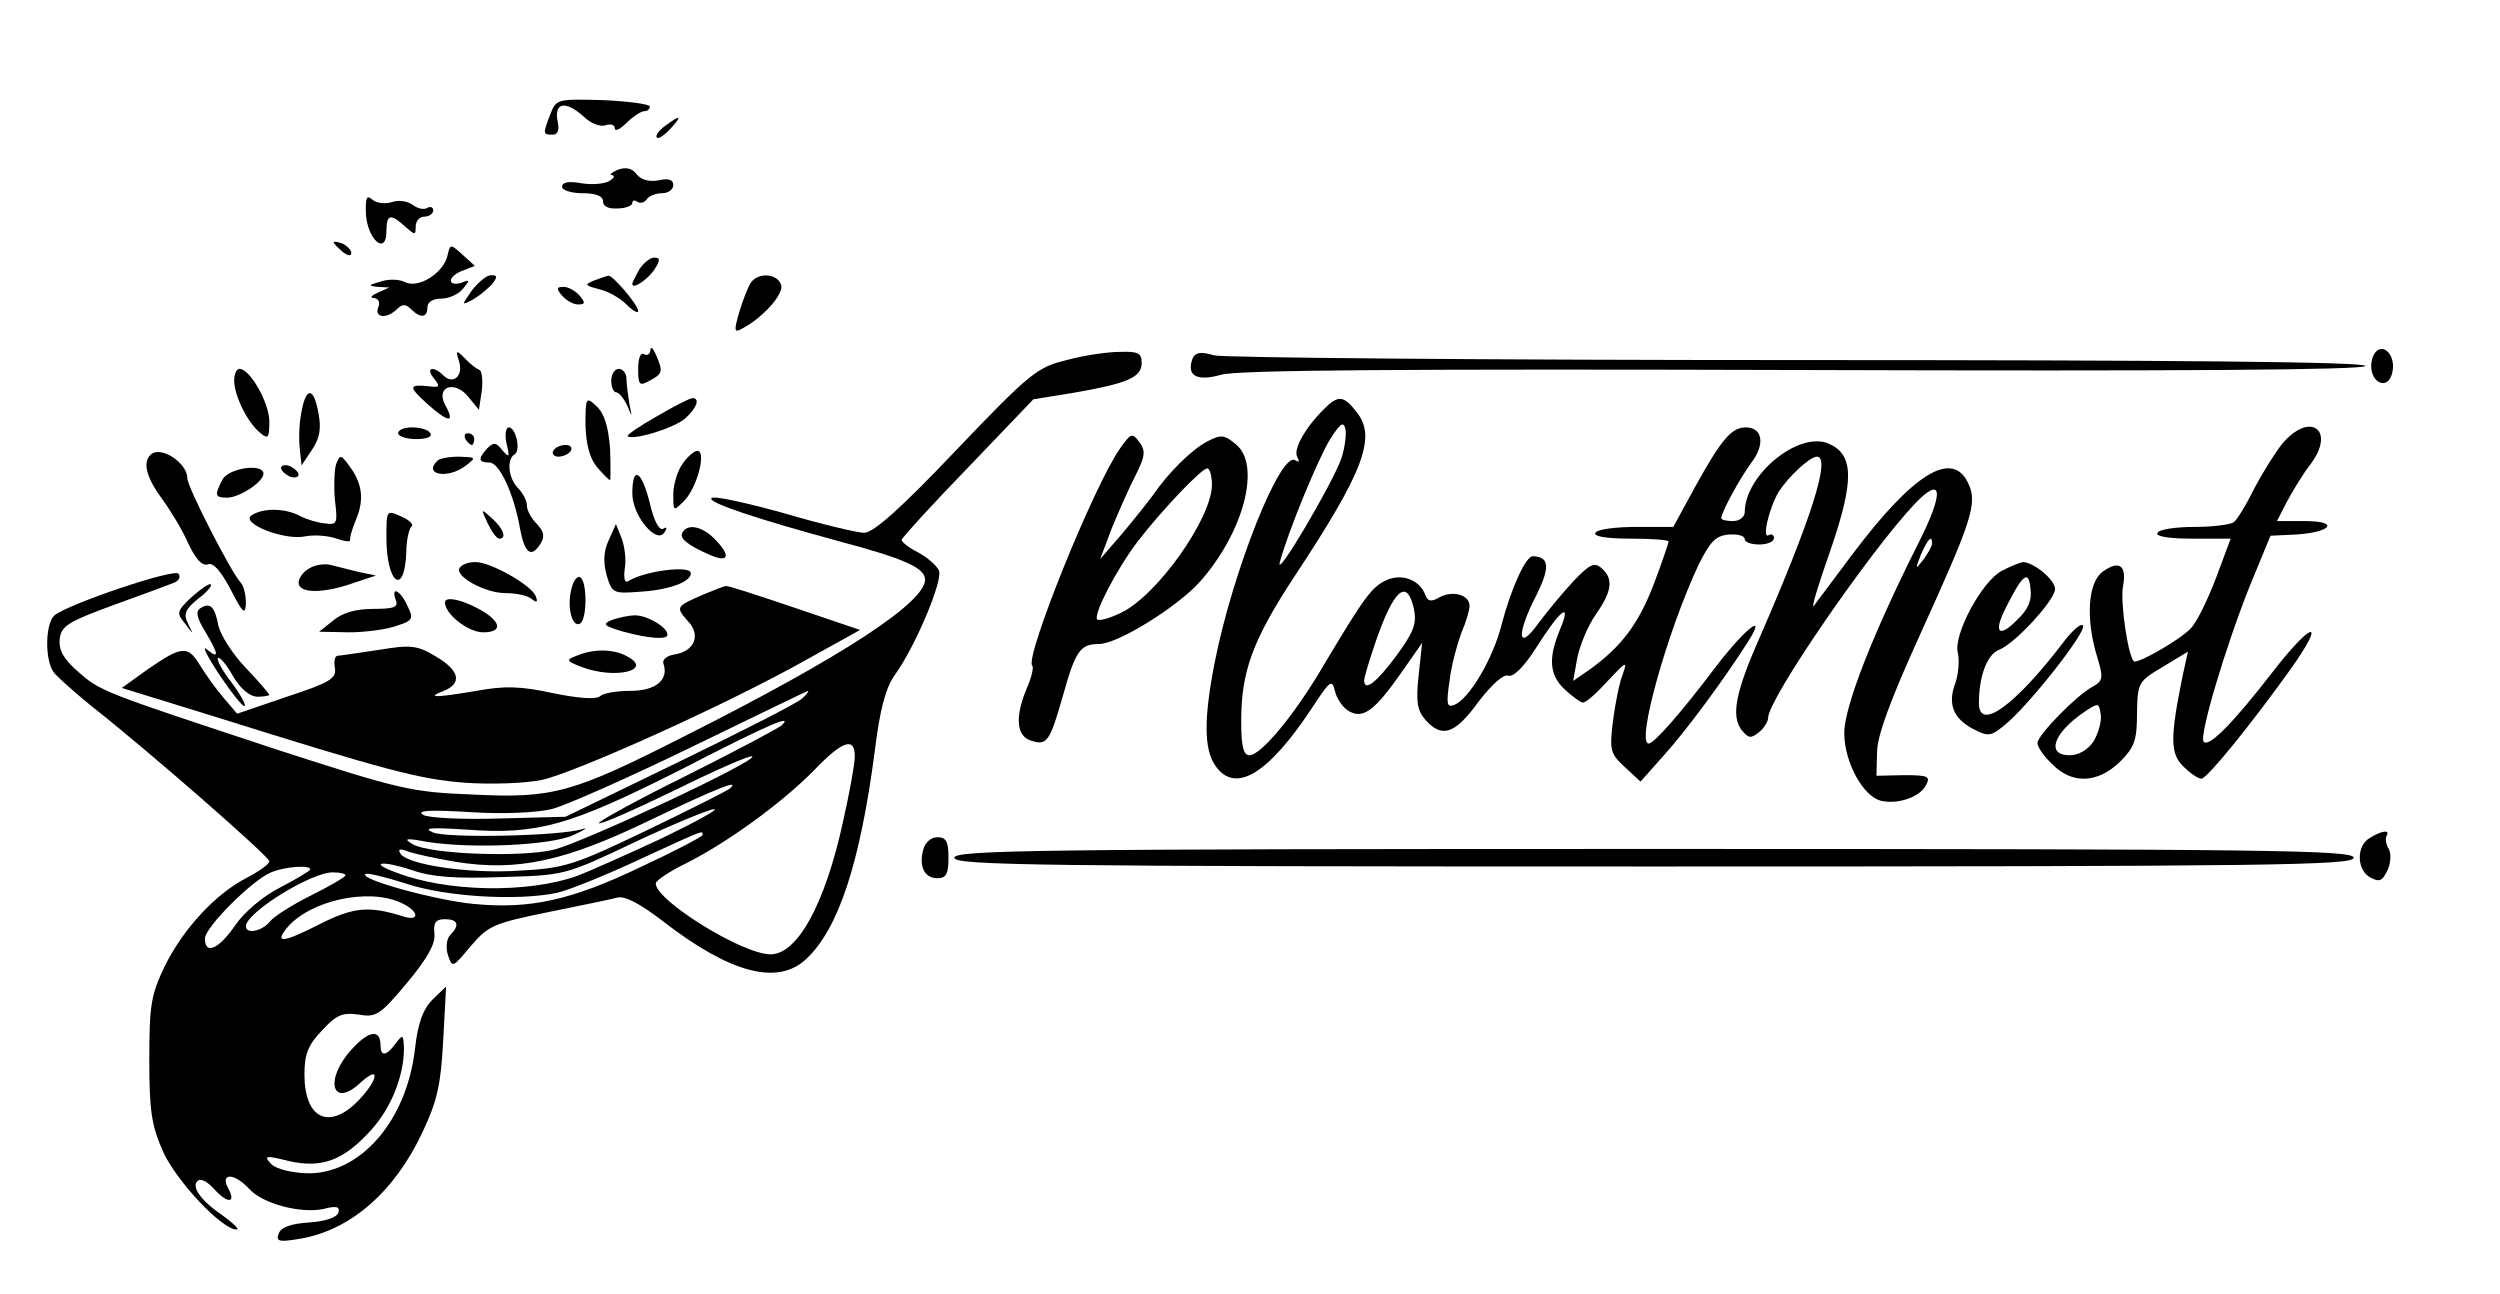 <?xml version="1.0" standalone="no"?>
<!DOCTYPE svg PUBLIC "-//W3C//DTD SVG 20010904//EN"
 "http://www.w3.org/TR/2001/REC-SVG-20010904/DTD/svg10.dtd">
<svg version="1.0" xmlns="http://www.w3.org/2000/svg"
 width="427pt" height="221pt" viewBox="0 0 427 221"
 preserveAspectRatio="xMidYMid meet">

<g transform="translate(0,221) scale(0.1,-0.1)"
fill="#000000" stroke="none">
<path d="M940 2015 c-13 -34 -13 -35 4 -35 9 0 12 8 8 25 -5 31 15 33 46 5 11
-11 28 -17 36 -14 9 3 16 1 16 -5 0 -6 9 -2 20 9 11 11 25 20 30 20 6 0 10 4
10 8 0 4 -36 9 -80 11 -78 2 -80 2 -90 -24z"/>
<path d="M1136 1995 c-11 -8 -17 -17 -14 -20 2 -3 13 4 23 15 21 23 18 25 -9
5z"/>
<path d="M1055 1920 c-11 -5 -15 -9 -10 -9 6 -1 4 -5 -4 -10 -8 -5 -29 -7 -48
-4 -21 4 -33 2 -33 -6 0 -6 16 -11 35 -11 23 0 35 -5 35 -14 0 -9 10 -13 25
-12 14 0 25 5 25 9 0 5 4 6 9 2 5 -3 12 -1 16 5 3 5 15 10 26 10 10 0 19 6 19
14 0 9 -8 12 -25 8 -16 -3 -31 1 -38 11 -8 10 -18 12 -32 7z"/>
<path d="M625 1844 c3 -44 35 -71 35 -29 0 29 7 31 32 8 17 -15 18 -15 18 0 0
10 7 17 15 17 8 0 15 5 15 11 0 5 -5 7 -10 4 -6 -4 -17 -1 -25 5 -8 6 -23 9
-35 5 -12 -4 -27 -2 -34 4 -10 9 -12 3 -11 -25z"/>
<path d="M570 1796 c0 -2 7 -9 15 -16 9 -7 15 -8 15 -2 0 5 -7 12 -15 16 -8 3
-15 4 -15 2z"/>
<path d="M764 1772 c-8 -29 -49 -55 -72 -44 -9 5 -28 6 -42 1 -21 -6 -22 -7
-5 -9 l20 -1 -20 -9 c-11 -5 -14 -9 -6 -9 7 -1 11 -7 7 -16 -7 -18 15 -20 32
-3 9 9 15 9 24 0 16 -16 28 -15 28 3 0 9 9 15 24 15 13 0 30 8 37 17 12 15 12
16 -3 10 -10 -3 -18 -2 -18 4 0 5 9 13 21 17 l20 8 -21 19 c-21 19 -21 19 -26
-3z"/>
<path d="M1092 1750 c-6 -11 -12 -22 -12 -25 0 -10 26 7 38 25 10 16 10 20 -1
20 -6 0 -18 -9 -25 -20z"/>
<path d="M806 1714 c-18 -26 -18 -26 1 -16 11 6 25 18 33 26 10 13 10 16 -1
16 -8 0 -22 -12 -33 -26z"/>
<path d="M1015 1731 c-17 -7 -17 -8 8 -15 15 -3 36 -15 47 -26 11 -11 20 -16
20 -11 0 10 -44 62 -51 60 -2 0 -13 -4 -24 -8z"/>
<path d="M1283 1728 c-5 -7 -14 -30 -20 -50 -10 -34 -9 -37 5 -29 36 19 72 60
66 75 -7 19 -38 21 -51 4z"/>
<path d="M960 1705 c7 -8 19 -15 27 -15 13 0 13 3 3 15 -7 8 -19 15 -27 15
-13 0 -13 -3 -3 -15z"/>
<path d="M1111 1612 c-1 -7 -5 -10 -11 -7 -6 4 -10 -7 -10 -25 0 -28 2 -30 20
-20 22 12 23 15 10 45 -5 11 -9 14 -9 7z"/>
<path d="M4063 1613 c-7 -3 -13 -15 -13 -28 0 -29 27 -41 35 -15 8 24 -6 49
-22 43z"/>
<path d="M784 1593 c8 -25 -10 -41 -27 -24 -17 17 -31 13 -16 -5 11 -14 10
-16 -6 -14 -38 4 -38 0 -5 -30 37 -33 48 -33 30 -1 -16 31 17 42 40 13 l18
-22 5 33 c2 17 0 34 -4 35 -5 2 -17 11 -25 20 -15 15 -16 14 -10 -5z"/>
<path d="M1822 1595 c-50 -12 -62 -21 -189 -154 -93 -98 -141 -141 -157 -141
-12 0 -74 15 -139 34 -65 18 -120 30 -122 25 -5 -8 80 -36 220 -74 109 -29
145 -45 145 -65 0 -39 -140 -131 -410 -267 -193 -98 -225 -107 -364 -100 -104
4 -124 9 -331 76 -303 100 -303 100 -342 134 -25 22 -33 37 -31 56 3 22 14 29
93 58 50 18 96 35 103 38 7 3 11 9 7 15 -6 10 -187 -51 -212 -71 -16 -14 -17
-79 0 -99 7 -8 35 -33 62 -55 98 -77 305 -258 305 -266 0 -5 -17 -17 -38 -28
-53 -27 -108 -86 -140 -150 -24 -50 -27 -67 -27 -161 0 -89 4 -113 24 -158 23
-50 100 -132 125 -132 6 0 -6 11 -25 25 -37 25 -54 50 -40 59 5 3 16 -3 26
-14 23 -26 39 -26 25 0 -15 27 10 27 35 0 23 -26 88 -43 127 -35 23 6 29 4 26
-6 -3 -9 -23 -15 -50 -17 -31 -2 -48 -8 -52 -19 -5 -13 0 -15 35 -9 87 14 163
80 211 183 25 53 31 81 35 156 l5 92 -23 -22 c-16 -16 -25 -39 -30 -83 -14
-125 -94 -216 -185 -214 -26 1 -52 7 -61 16 -13 14 -10 15 30 5 57 -13 94 1
141 53 35 39 56 93 56 140 -1 23 -2 24 -14 8 -16 -22 -26 -23 -26 -4 0 29 -20
26 -49 -6 -48 -52 -34 -103 15 -57 35 32 30 4 -5 -32 -50 -50 -91 -29 -91 46
0 34 6 50 30 75 25 27 35 31 63 27 29 -5 36 -1 82 54 35 42 49 67 47 84 -2 19
2 25 18 25 22 0 26 -10 9 -27 -6 -6 -8 -21 -4 -34 8 -23 8 -22 39 15 30 35 39
39 132 58 54 11 108 22 119 25 13 3 39 -11 78 -41 114 -88 195 -110 244 -64
55 51 92 164 117 354 9 74 19 110 35 132 35 49 81 159 75 177 -4 9 -19 22 -35
31 -16 8 -29 18 -29 22 1 4 51 59 113 123 l112 117 68 11 c92 16 117 26 117
51 0 17 -6 20 -37 19 -21 0 -62 -6 -91 -14z m-452 -578 c-8 -8 -103 -56 -210
-108 l-194 -94 -113 -3 c-64 -2 -120 1 -130 6 -13 8 11 9 79 5 57 -4 114 -1
140 5 24 6 132 54 239 106 107 52 196 95 199 96 2 0 -2 -6 -10 -13z m-35 -46
c-6 -5 -79 -44 -163 -86 -85 -42 -152 -79 -149 -81 2 -3 61 23 131 57 69 34
128 60 131 57 8 -8 -285 -145 -338 -159 -56 -14 -213 -8 -242 9 -17 10 -12 11
25 4 77 -12 212 -6 250 12 19 9 26 13 15 10 -37 -12 -229 -16 -255 -6 -19 8
-4 9 57 5 122 -9 176 7 363 101 157 81 196 97 175 77z m125 -53 c0 -13 -9 -62
-20 -111 -31 -142 -78 -227 -124 -227 -48 0 -196 92 -196 121 0 5 24 21 53 35
71 36 163 103 217 158 49 51 70 58 70 24z m-215 -56 c-6 -4 -69 -36 -142 -71
-121 -58 -138 -64 -215 -68 -86 -6 -192 10 -204 29 -5 8 -1 9 12 4 10 -4 47
-12 82 -18 106 -17 187 1 332 71 117 56 158 72 135 53z m-115 -84 c-58 -27
-123 -56 -144 -64 -84 -30 -223 -28 -310 6 -47 17 -24 21 27 4 34 -12 75 -15
154 -12 108 3 108 3 228 60 66 31 127 56 135 56 8 0 -32 -22 -90 -50z m70 6
c0 -3 -48 -28 -106 -55 -119 -57 -189 -72 -284 -63 -65 6 -196 42 -186 51 2 3
34 -5 69 -16 68 -23 192 -30 258 -16 19 4 81 29 139 56 115 53 110 51 110 43z
m-670 -59 c0 -2 -23 -16 -50 -30 -30 -15 -62 -42 -78 -65 -28 -41 -52 -52 -52
-23 0 19 81 100 113 113 24 10 67 13 67 5z m60 -10 c0 -3 -26 -18 -58 -34 -32
-16 -64 -36 -71 -45 -14 -17 -41 -22 -41 -8 0 23 111 92 148 92 12 0 22 -2 22
-5z m95 -47 c31 -14 33 -33 3 -23 -58 18 -84 16 -143 -14 -61 -31 -77 -33 -55
-6 39 47 139 69 195 43z"/>
<path d="M2037 1598 c-11 -30 7 -40 49 -28 28 8 306 10 997 8 633 -2 957 0
957 7 0 7 -329 10 -967 10 -533 0 -982 4 -999 8 -24 7 -32 5 -37 -5z"/>
<path d="M400 1560 c0 -26 23 -72 44 -89 14 -12 16 -9 16 19 0 32 -33 90 -51
90 -5 0 -9 -9 -9 -20z"/>
<path d="M1044 1560 c0 -11 4 -20 8 -20 5 0 13 -10 19 -22 9 -22 9 -22 4 2 -2
14 -5 33 -5 43 0 9 -6 17 -13 17 -7 0 -13 -9 -13 -20z"/>
<path d="M515 1507 c-4 -19 -5 -47 -3 -63 l3 -29 18 27 c13 19 16 36 11 62 -8
45 -21 46 -29 3z"/>
<path d="M1000 1484 c1 -33 7 -56 19 -71 11 -13 21 -23 23 -23 1 0 1 24 0 54
-3 38 -10 60 -23 72 -18 17 -19 16 -19 -32z"/>
<path d="M1122 1499 c-30 -17 -52 -32 -50 -34 8 -8 81 14 99 31 19 17 25 34
12 34 -5 0 -32 -14 -61 -31z"/>
<path d="M2261 1511 c-33 -33 -53 -70 -45 -82 4 -8 3 -9 -4 -5 -25 15 -106
-188 -137 -344 -19 -96 -19 -150 1 -178 34 -49 91 -14 167 102 29 44 32 46 37
26 3 -13 13 -28 23 -34 24 -15 44 -1 89 63 l37 53 -6 -56 c-5 -46 -2 -60 12
-76 28 -31 50 -24 90 31 23 30 43 48 51 45 9 -3 27 15 48 48 41 65 61 80 41
32 -21 -50 -19 -79 8 -104 13 -12 27 -22 31 -22 5 0 24 17 43 38 30 32 33 34
25 11 -6 -14 -13 -50 -17 -80 -6 -50 -5 -56 20 -79 l27 -25 40 45 c38 42 103
130 143 193 34 53 -2 26 -53 -40 -61 -81 -107 -133 -116 -133 -22 0 32 192 85
305 20 40 29 50 52 52 15 1 27 -2 27 -8 0 -5 11 -9 25 -9 14 0 25 5 25 11 0 5
-4 8 -9 5 -12 -8 0 45 17 74 17 26 52 59 65 60 25 1 -9 -106 -98 -310 -41 -93
-48 -132 -31 -156 12 -15 16 -16 30 -5 9 7 16 19 16 25 0 32 174 285 251 366
47 49 50 20 6 -67 -78 -155 -127 -280 -127 -325 0 -50 33 -110 64 -116 29 -6
65 7 75 26 9 16 5 18 -37 18 l-47 -1 1 40 c0 28 23 90 73 200 89 196 99 225
83 259 -27 59 -94 18 -199 -122 -31 -42 -61 -81 -65 -87 -5 -5 8 37 28 94 41
119 41 164 -2 183 -51 23 -144 -53 -144 -117 0 -8 -9 -15 -20 -15 -11 0 -20 2
-20 5 0 10 32 69 53 97 22 30 17 58 -11 58 -25 0 -42 -21 -87 -102 l-37 -68
-63 0 c-35 0 -67 -4 -70 -10 -4 -6 18 -10 59 -10 36 0 66 -2 66 -5 0 -2 -11
-35 -25 -72 -26 -68 -55 -107 -109 -146 l-29 -20 7 39 c4 21 18 55 32 75 28
40 30 61 9 79 -12 10 -20 6 -46 -21 -18 -19 -45 -52 -61 -73 -36 -51 -39 -20
-3 49 23 47 21 64 -7 65 -12 0 -37 -55 -53 -116 -15 -60 -56 -128 -81 -138
-13 -5 -14 2 -8 42 3 26 13 62 20 81 8 18 14 39 14 46 0 19 -28 27 -51 15 -15
-9 -21 -7 -25 5 -10 25 -40 36 -66 24 -25 -11 -39 -31 -107 -145 -49 -84 -107
-154 -127 -154 -10 0 -14 15 -14 58 0 85 19 138 92 249 117 177 139 236 106
278 -23 30 -32 31 -57 6z m30 -84 c-14 -41 -114 -211 -105 -177 14 52 65 176
86 210 17 27 23 31 26 17 2 -9 -1 -32 -7 -50z m1009 -145 c0 -5 -7 -17 -15
-28 -14 -18 -14 -17 -4 9 12 27 19 34 19 19z m-885 -112 c5 -25 0 -39 -30 -80
-34 -46 -55 -62 -55 -42 0 5 9 35 20 67 31 89 53 108 65 55z"/>
<path d="M680 1470 c0 -5 14 -10 31 -10 17 0 28 4 24 10 -3 6 -17 10 -31 10
-13 0 -24 -4 -24 -10z"/>
<path d="M865 1453 c6 -24 5 -26 -7 -12 -11 14 -15 14 -26 3 -16 -18 -15 -24
4 -24 17 0 42 -54 52 -112 8 -43 19 -52 35 -27 8 13 6 21 -6 34 -9 9 -17 23
-17 31 0 9 -7 22 -15 30 -17 17 -20 50 -6 58 11 7 2 46 -10 46 -5 0 -7 -12 -4
-27z"/>
<path d="M3898 1452 c-12 -15 -34 -50 -48 -77 -14 -28 -29 -53 -35 -57 -5 -4
-36 -8 -67 -8 -31 0 -60 -4 -63 -10 -4 -6 18 -10 59 -10 l66 0 -25 -67 c-14
-37 -33 -76 -43 -86 -15 -17 -83 -57 -96 -57 -10 0 -25 101 -20 128 7 36 -6
46 -34 26 -26 -18 -30 -81 -10 -146 11 -36 10 -41 -8 -51 -28 -15 -94 -83 -94
-96 0 -7 11 -23 25 -36 34 -35 78 -33 116 4 25 25 29 37 29 83 1 52 2 54 44
79 l43 26 -9 -41 c-22 -108 -21 -133 1 -155 11 -11 25 -21 31 -21 10 0 88 97
153 188 61 86 37 82 -30 -4 -68 -88 -110 -131 -119 -121 -9 8 38 165 79 267
l35 85 43 2 c62 4 75 23 16 23 l-48 0 17 33 c9 17 27 47 41 65 43 58 -2 90
-49 34z m-322 -508 c-10 -15 -26 -24 -41 -24 -41 0 -28 38 25 74 24 16 25 16
28 -4 2 -12 -4 -32 -12 -46z"/>
<path d="M795 1460 c3 -5 8 -10 11 -10 2 0 4 5 4 10 0 6 -5 10 -11 10 -5 0 -7
-4 -4 -10z"/>
<path d="M1913 1444 c-45 -64 -163 -357 -150 -371 3 -2 -1 -20 -9 -38 -21 -50
-18 -82 7 -90 27 -9 32 -2 54 75 22 79 30 90 62 90 32 0 135 64 173 107 75 85
104 199 61 234 -20 17 -26 17 -49 5 -27 -14 -67 -54 -93 -92 -8 -11 -31 -40
-52 -65 l-38 -44 20 53 c12 29 30 70 41 91 16 32 17 41 6 56 -12 16 -14 16
-33 -11z m157 -62 c0 -57 -94 -190 -156 -219 -19 -9 -36 -14 -40 -11 -7 8 32
84 69 133 40 52 109 125 119 125 4 0 8 -12 8 -28z"/>
<path d="M945 1440 c-3 -5 1 -10 9 -10 8 0 18 5 21 10 3 6 -1 10 -9 10 -8 0
-18 -4 -21 -10z"/>
<path d="M257 1433 c-14 -13 -6 -40 19 -74 14 -19 35 -53 45 -76 13 -28 24
-40 34 -37 9 4 22 -11 39 -43 21 -41 25 -44 26 -23 0 15 -4 30 -9 35 -16 17
-91 163 -91 178 0 27 -47 57 -63 40z"/>
<path d="M1166 1418 c-9 -12 -16 -36 -16 -52 0 -30 0 -30 19 -11 22 23 38 85
22 85 -5 0 -17 -10 -25 -22z"/>
<path d="M574 1417 c-3 -10 -4 -37 -2 -61 5 -40 4 -43 -17 -40 -12 1 -32 7
-43 13 -25 13 -62 14 -82 1 -21 -13 55 -44 92 -36 15 3 39 1 53 -4 14 -5 24
-6 23 -2 -1 4 4 20 11 37 13 32 10 60 -13 90 -14 19 -15 19 -22 2z"/>
<path d="M747 1423 c-25 -24 18 -32 49 -8 18 14 17 14 -12 15 -17 0 -34 -3
-37 -7z"/>
<path d="M480 1411 c0 -5 7 -11 15 -15 8 -3 15 -1 15 3 0 5 -7 11 -15 15 -8 3
-15 1 -15 -3z"/>
<path d="M380 1391 c-14 -27 -13 -31 8 -31 21 0 62 27 62 41 0 18 -59 10 -70
-10z"/>
<path d="M1080 1367 c0 -38 42 -88 55 -66 5 7 4 10 -2 6 -7 -4 -16 13 -23 43
-14 57 -30 66 -30 17z"/>
<path d="M660 1292 c0 -79 31 -102 34 -25 0 21 5 41 9 44 4 3 -4 11 -18 17
-25 11 -25 11 -25 -36z"/>
<path d="M833 1316 c7 -14 15 -26 20 -26 13 0 7 17 -13 35 -19 17 -19 17 -7
-9z"/>
<path d="M1040 1288 c-9 -19 -10 -37 -4 -60 9 -31 12 -32 53 -29 54 3 91 17
91 32 0 14 -78 4 -106 -13 -7 -5 -9 3 -7 20 3 15 0 38 -5 52 l-10 25 -12 -27z"/>
<path d="M1166 1301 c-7 -10 8 -22 47 -39 32 -14 36 -1 7 28 -21 21 -45 26
-54 11z"/>
<path d="M528 1239 c-10 -5 -18 -17 -18 -24 0 -19 42 -19 93 -1 l39 13 -29 6
c-15 4 -37 9 -48 12 -11 3 -28 0 -37 -6z"/>
<path d="M785 1240 c-9 -14 43 -43 78 -43 18 0 38 -4 45 -10 9 -7 11 -6 7 5
-8 19 -77 58 -103 58 -12 0 -23 -4 -27 -10z"/>
<path d="M3419 1235 c-34 -18 -83 -109 -75 -140 3 -13 1 -36 -4 -51 -14 -36
-4 -61 30 -79 25 -13 30 -13 52 5 39 30 140 158 136 171 -2 6 -17 -6 -33 -27
-83 -109 -145 -154 -145 -105 0 46 14 83 34 91 27 10 96 85 96 104 0 16 -37
46 -55 46 -5 -1 -21 -7 -36 -15z m27 -83 c-32 -33 -42 -23 -20 20 29 58 39 65
42 33 3 -20 -4 -36 -22 -53z"/>
<path d="M976 1204 c-8 -30 1 -67 15 -59 12 8 12 72 0 79 -5 3 -12 -6 -15 -20z"/>
<path d="M327 1190 c-25 -24 -26 -27 -11 -45 15 -20 15 -20 5 0 -8 16 -5 24
17 42 15 11 25 23 22 25 -3 2 -17 -8 -33 -22z"/>
<path d="M1200 1194 c-46 -20 -46 -21 -25 -45 23 -24 11 -52 -24 -57 -12 -2
-20 -9 -18 -15 10 -28 -13 -47 -56 -47 -24 0 -47 -4 -52 -9 -6 -6 -36 -4 -80
5 -55 12 -83 13 -131 4 -72 -12 -87 -12 -56 0 32 13 27 35 -14 59 -32 19 -42
20 -97 11 -34 -5 -66 -10 -70 -10 -5 0 -7 -9 -5 -21 3 -18 -9 -25 -82 -49
l-85 -29 -23 27 c-13 15 -30 39 -40 55 -21 35 -31 34 -88 -5 l-46 -33 149 -46
c306 -96 360 -110 438 -116 45 -3 103 -1 131 5 58 13 318 130 451 205 l92 51
-112 38 c-62 21 -114 38 -117 37 -3 0 -21 -7 -40 -15z"/>
<path d="M676 1185 c5 -12 -3 -15 -39 -15 -30 0 -53 -7 -68 -20 l-24 -19 51
-1 c28 0 65 5 81 11 28 9 30 12 19 34 -12 27 -29 35 -20 10z"/>
<path d="M760 1181 c0 -20 40 -51 65 -51 31 0 32 15 3 34 -34 21 -68 29 -68
17z"/>
<path d="M342 1171 c-8 -5 -6 -16 8 -39 24 -40 25 -49 3 -31 -9 8 1 -12 22
-44 21 -31 40 -55 43 -53 2 3 -8 21 -23 41 -15 19 -25 38 -23 41 3 3 15 -11
26 -31 13 -22 29 -35 42 -35 11 0 20 2 20 3 0 2 -18 23 -40 46 -23 24 -43 56
-47 72 -6 33 -14 41 -31 30z"/>
<path d="M1045 1151 c-17 -7 -14 -10 20 -20 45 -12 75 -14 75 -5 0 13 -35 33
-55 33 -11 0 -29 -4 -40 -8z"/>
<path d="M985 1090 c-19 -7 -18 -9 8 -19 57 -22 124 -6 78 18 -23 13 -58 13
-86 1z"/>
<path d="M4048 779 c-24 -13 -23 -56 1 -68 15 -8 20 -6 29 13 6 13 6 29 2 36
-5 8 -6 18 -4 22 7 11 -7 10 -28 -3z"/>
<path d="M1577 759 c-8 -29 2 -49 24 -49 15 0 19 7 19 35 0 28 -4 35 -19 35
-11 0 -21 -9 -24 -21z"/>
<path d="M1630 745 c0 -13 139 -15 1195 -15 1056 0 1195 2 1195 15 0 13 -139
15 -1195 15 -1056 0 -1195 -2 -1195 -15z"/>
</g>
</svg>
